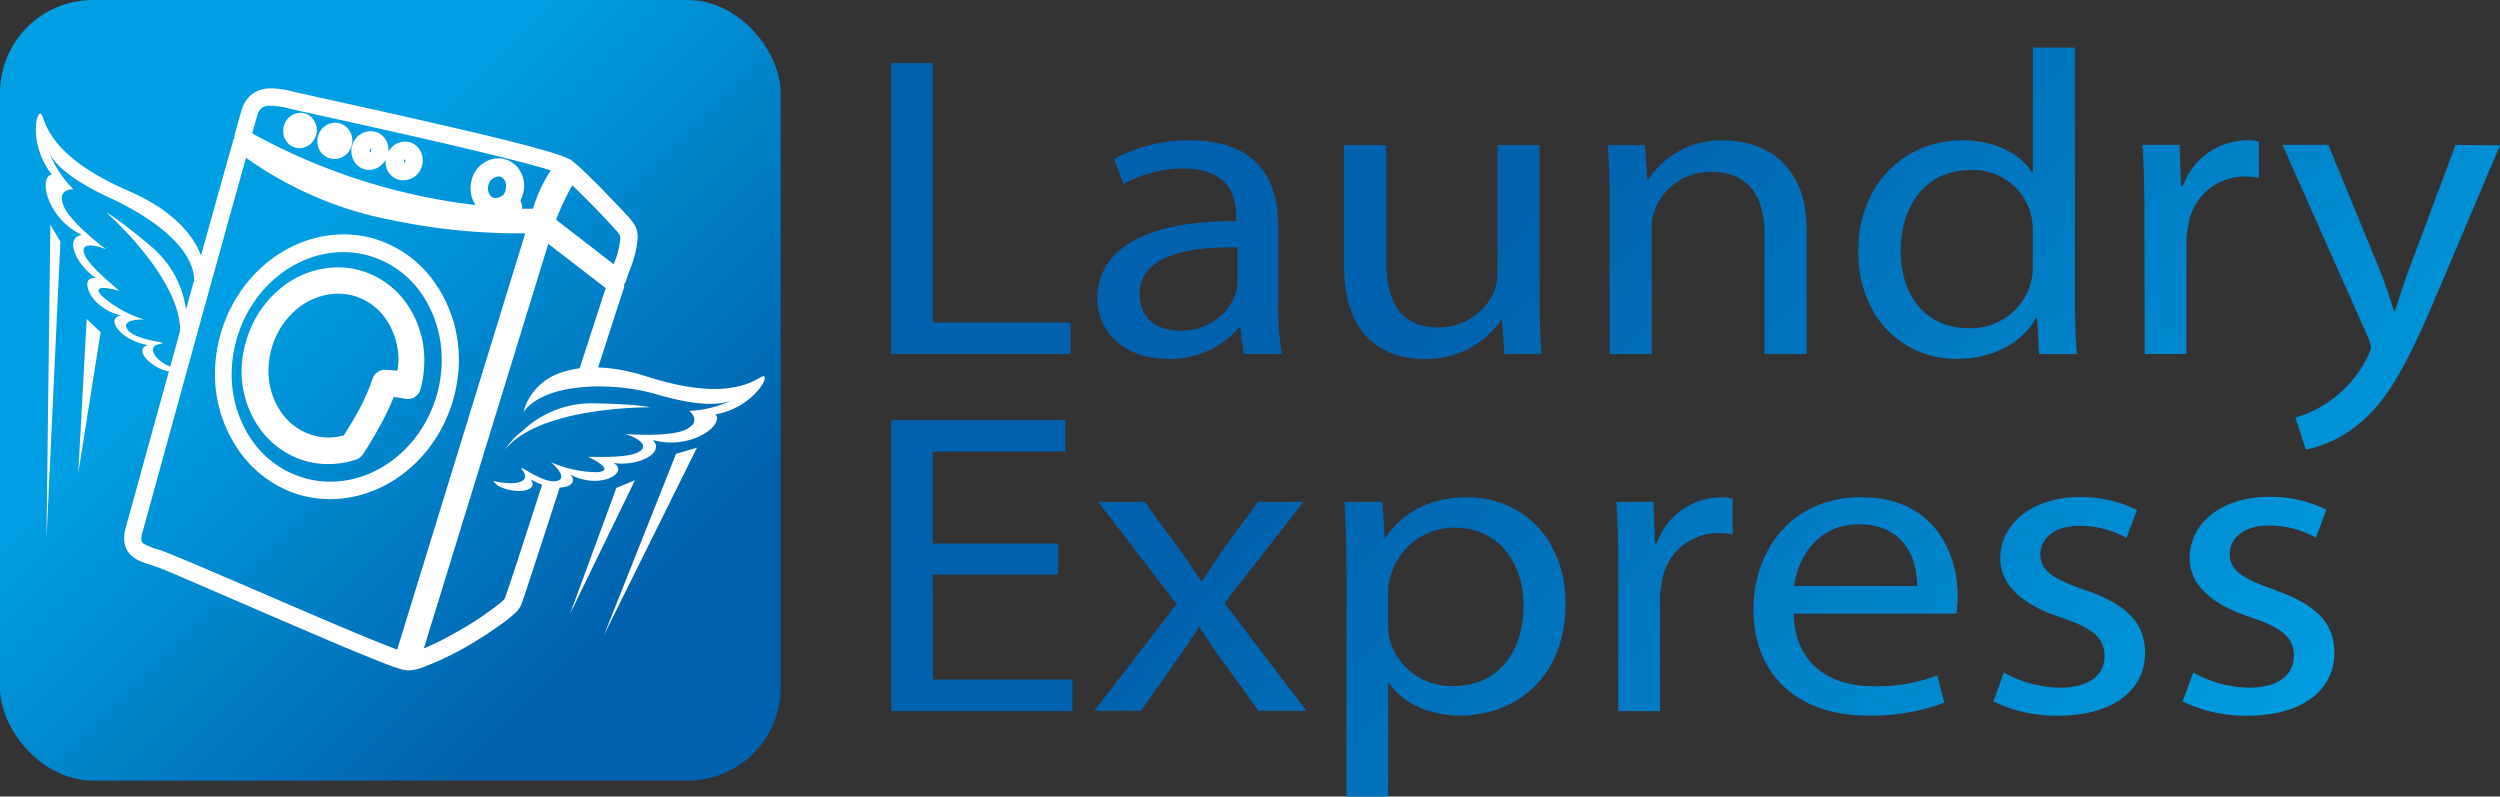 <svg xmlns="http://www.w3.org/2000/svg" xmlns:xlink="http://www.w3.org/1999/xlink" viewBox="0 0 269.02 85.71"><rect x="0" y="0" width="269.02" height="85.71" fill="#333333" stroke="none"/><defs><style>.cls-1{fill:url(#linear-gradient)}.cls-2{fill:url(#linear-gradient-2)}.cls-3{fill:#fff}</style><linearGradient id="linear-gradient" x1="244.86" x2="165.88" y1="88.67" y2="21.07" gradientUnits="userSpaceOnUse"><stop offset="0" stop-color="#009fe3"/><stop offset="1" stop-color="#0062ae"/></linearGradient><linearGradient id="linear-gradient-2" x1="28.5" x2="66.44" y1="28.5" y2="66.43" xlink:href="#linear-gradient"/></defs><title>Asset 4</title><g id="Layer_2" data-name="Layer 2"><g id="Layer_1-2" data-name="Layer 1"><path d="M115.2,34.71H100.37V6.79H95.9V38.1h19.3Zm2.88-2.56c0,3.25,2.57,6.46,7.62,6.46a9.64,9.64,0,0,0,7.62-3.35h.15l.36,2.83h4.12a28.67,28.67,0,0,1-.41-5.39V24.31c0-4.51-1.85-9.2-9.47-9.2a16.74,16.74,0,0,0-8.18,2l1,2.69a13.41,13.41,0,0,1,6.48-1.67c5.1,0,5.66,3.35,5.66,5.2v.46C123.43,23.75,118.08,26.72,118.08,32.16Zm15.08-5.53v3.9a3.9,3.9,0,0,1-.26,1.3,6.18,6.18,0,0,1-6,3.76c-2.32,0-4.27-1.25-4.27-3.9C122.61,27.33,128.22,26.54,133.16,26.63ZM230.79,38.1h4.48v-12a10.47,10.47,0,0,1,.21-1.91A6.12,6.12,0,0,1,241.54,19a7.52,7.52,0,0,1,1.54.14V15.24a5.4,5.4,0,0,0-1.29-.14A7.38,7.38,0,0,0,234.9,20h-.21l-.15-4.41h-4c.15,2.09.21,4.37.21,7Zm-20.17.51c4.07,0,7.1-1.91,8.49-4.41h.1l.21,3.9h4.07c-.15-1.53-.21-3.81-.21-5.81V5.12h-4.53V18.54h-.1c-1.13-1.81-3.71-3.44-7.51-3.44-6.07,0-11.22,4.6-11.17,12.08C200,34,204.59,38.62,210.61,38.62ZM212,18.31a6.36,6.36,0,0,1,6.74,6.46v3.9a6.45,6.45,0,0,1-.21,1.77,6.69,6.69,0,0,1-6.64,4.88c-4.89,0-7.36-3.76-7.36-8.32C204.54,22,207.32,18.31,212,18.31Zm-58.72,20.3a9.57,9.57,0,0,0,8.24-4.18h.1l.26,3.67h4c-.15-1.77-.21-3.81-.21-6.13V15.62h-4.53v13.8a5.46,5.46,0,0,1-.41,2.09,6.55,6.55,0,0,1-6,3.72c-4.12,0-5.56-2.88-5.56-7.16V15.62h-4.53V28.77C144.69,36.66,149.37,38.62,153.28,38.62ZM100.37,61.83h13.48V58.49H100.37v-9.9h14.26V45.2H95.9V76.52H115.4V73.12h-15ZM140.26,54h-4.89l-3.5,4.79c-.82,1.21-1.65,2.37-2.47,3.72h-.15c-.82-1.25-1.6-2.42-2.52-3.67L123.17,54h-5l8.44,11-8.85,11.48h5l3.6-5.06c.93-1.35,1.8-2.56,2.63-3.9h.1c.88,1.35,1.7,2.6,2.68,3.9l3.65,5.06h5.15L131.77,64.9Zm104.42,9.43c-3.24-1.12-4.74-2-4.74-3.81,0-1.67,1.49-3.07,4.17-3.07a10.46,10.46,0,0,1,5.1,1.3l1.13-3a13.49,13.49,0,0,0-6.12-1.39c-5.35,0-8.6,3-8.6,6.6,0,2.69,2.11,4.92,6.59,6.37,3.35,1.12,4.63,2.18,4.63,4.14S245.3,74,242,74a12.79,12.79,0,0,1-6-1.63l-1.13,3.11a15.45,15.45,0,0,0,7,1.53c5.92,0,9.32-2.79,9.32-6.74C251.22,66.9,249,64.95,244.68,63.46Zm-44.31-9.94c-7.26,0-11.68,5.34-11.68,12.13S193.27,77,200.94,77a22,22,0,0,0,8.29-1.39l-.77-2.93a17.92,17.92,0,0,1-6.9,1.16c-4.53,0-8.44-2.28-8.54-7.81h17.5a13.9,13.9,0,0,0,.15-1.9C210.66,60,208.5,53.52,200.37,53.52Zm-7.31,9.57c.36-2.83,2.37-6.64,6.95-6.64,5.1,0,6.33,4,6.28,6.64Zm71.18-47.47-4.94,13.2c-.62,1.63-1.13,3.35-1.59,4.69h-.1c-.41-1.35-1-3.11-1.6-4.6l-5.46-13.29h-4.94l9.21,20.72a3.28,3.28,0,0,1,.31,1.07,2.74,2.74,0,0,1-.36,1A12.64,12.64,0,0,1,251,42.94a12.39,12.39,0,0,1-4,2l1.13,3.44a12.82,12.82,0,0,0,5.56-2.65c3.09-2.42,5.3-6.37,8.54-14.08l6.79-16ZM224.3,63.46c-3.24-1.12-4.74-2-4.74-3.81,0-1.67,1.49-3.07,4.17-3.07a10.46,10.46,0,0,1,5.1,1.3l1.13-3a13.49,13.49,0,0,0-6.12-1.39c-5.35,0-8.6,3-8.6,6.6,0,2.69,2.11,4.92,6.59,6.37,3.35,1.12,4.63,2.18,4.63,4.14S224.92,74,221.63,74a12.79,12.79,0,0,1-6-1.63l-1.13,3.11a15.45,15.45,0,0,0,7,1.53c5.92,0,9.32-2.79,9.32-6.74C230.84,66.9,228.63,64.95,224.3,63.46Zm-66.39-9.94c-4.07,0-7,1.63-8.85,4.37H149L148.75,54h-4.07c.1,2.14.21,4.46.21,7.34V85.71h4.48V73.5h.1C151,75.73,153.85,77,157.14,77c5.87,0,11.32-4,11.32-12.08C168.46,58.12,163.93,53.52,157.91,53.52Zm-1.54,20.3A6.89,6.89,0,0,1,149.58,69a8.3,8.3,0,0,1-.21-1.67V63.51a6.06,6.06,0,0,1,.31-1.67,7.1,7.1,0,0,1,6.85-5.06c4.79,0,7.41,3.86,7.41,8.36C163.93,70.29,161.16,73.82,156.37,73.82Zm33.5-35.72h4.53V24.68c0-7.71-5.35-9.57-8.8-9.57a9.35,9.35,0,0,0-8.24,4.23h-.1L177,15.62h-4c.15,1.86.21,3.76.21,6.09V38.1h4.53V24.58a5.37,5.37,0,0,1,.31-1.91,6.36,6.36,0,0,1,6.07-4.18c4.27,0,5.76,3,5.76,6.64ZM178.29,58.44h-.21L177.93,54h-4c.15,2.09.21,4.37.21,7V76.52h4.48v-12a10.47,10.47,0,0,1,.21-1.91,6.12,6.12,0,0,1,6.07-5.25,7.44,7.44,0,0,1,1.54.14V53.66a5.35,5.35,0,0,0-1.29-.14A7.38,7.38,0,0,0,178.29,58.44Z" class="cls-1"/><rect width="84" height="84" class="cls-2" rx="10" ry="10"/><path d="M21.83,28.29s-.5-4.5-8-7.75-8.75-6.5-9.25-8-1.75,2.75,1,6.25c-1.5.25-.5,4.75,3.25,6.5-2,.25-.58,3.33,1.58,4.67-2-.5-1,3.17,2.67,4-1.83.17-.17,2.67,2.83,3.17-1.67.5.5,2.5,2.17,2.83,0,0,.42,0,.25-.5,0,0-1.5-.58-1.83-1.58s1.33-.83.92-1-3.08-.42-3.75-1.5,1.83-1,1.83-1a12.39,12.39,0,0,1-4.5-2.5c-1.5-1.58,1.83-.58,1.83-.58C11.75,30.29,9.08,28.21,9,27s2.42-.17,2.42-.17S7.58,24,6.83,22.12s1.08-1.75,1.08-1.75a11.69,11.69,0,0,1-2.67-4.08c.5,1.25,2.25,3,6.58,5s9.42,5.42,9.08,9.42" class="cls-3"/><path d="M20.08,33.83a10.82,10.82,0,0,0-3.85-7.34c-3.73-3.15-4.78-3.61-4.78-3.61S19.73,30.1,19.38,36" class="cls-3"/><path d="M58.51,41.08s3.34-3.06,11.12-.56,10.87.87,12.23.07-.49,3.22-4.87,4c1,1.18-2.75,3.9-6.73,2.75,1.34,1.5-1.76,2.89-4.27,2.47,1.83.94-1.33,3-4.64,1.25,1.27,1.33-1.63,2.12-4.22.52.92,1.47-2,1.55-3.5.71a2.85,2.85,0,0,1-.57-.54s2.23.55,3.13,0-.45-1.51,0-1.36,2.6,1.72,3.81,1.34-.72-2-.72-2a12.4,12.4,0,0,0,5,1.08c2.17-.2-1-1.65-1-1.65,1.47,0,4.85.15,5.74-.74s-1.71-1.72-1.71-1.72,4.75.39,6.52-.49.34-2,.34-2A11.71,11.71,0,0,0,78.9,43c-1.2.61-3.67.78-8.25-.57s-11.93-1.34-14.32,1.89h0A6,6,0,0,1,58.51,41.08Z" class="cls-3"/><path d="M56.19,46.4a10.82,10.82,0,0,1,7.73-3c4.88.09,6,.43,6,.43S58,43.71,54.33,48.42A7.55,7.55,0,0,1,56.19,46.4Z" class="cls-3"/><path d="M68.44,24.5a3.76,3.76,0,0,0-.42-.69h0c-.11-.14-.23-.29-.42-.5-.64-.72-1.89-2-3.12-3.27-.62-.62-1.23-1.22-1.76-1.72a14.81,14.81,0,0,0-1.32-1.14A2.31,2.31,0,0,0,61,17a17,17,0,0,0-2.16-.74c-3.37-1-9.66-2.45-15.41-3.75s-10.94-2.42-12-2.68a9.83,9.83,0,0,0-2.25-.32,3.43,3.43,0,0,0-2,.58A3.29,3.29,0,0,0,26,11.83c-.08.26-.34,1.2-.76,2.68a.93.93,0,0,0,0,.34.91.91,0,0,0-.14.24C22.16,25.47,13.47,57,13.47,57V57a4.39,4.39,0,0,0-.11.94,2.54,2.54,0,0,0,.31,1.26,2.4,2.4,0,0,0,.6.7,4.2,4.2,0,0,0,1.13.61c.4.16.82.28,1.27.42l.5.19c1,.38,2.9,1.21,5.31,2.25,3.62,1.56,8.29,3.59,12.31,5.3,2,.86,3.87,1.63,5.35,2.23.74.3,1.4.55,1.93.75s1,.34,1.28.42a1.28,1.28,0,0,1,.42.07h.18a4.75,4.75,0,0,0,1.39-.27,33.11,33.11,0,0,0,6.25-3.13c1.06-.65,2-1.31,2.8-1.9a11.73,11.73,0,0,0,1-.83,2.83,2.83,0,0,0,.66-.86c.06-.14.12-.3.21-.56.57-1.64,2.21-6.69,4.09-12.51a4.51,4.51,0,0,1-1.85-.4c-1,3-1.89,5.85-2.62,8.06-.43,1.32-.8,2.43-1.07,3.24l-.34,1-.15.42a3.41,3.41,0,0,1-.52.51,35.2,35.2,0,0,1-5.2,3.4,31,31,0,0,1-2.89,1.43l-.09,0L59,26.24,65.18,31c-.76,2.31-1.88,5.76-3.11,9.59a17.75,17.75,0,0,1,2-.15c1.26-3.89,2.37-7.34,3.08-9.48a.94.94,0,0,0,0-.37.92.92,0,0,0,.19-.3c.22-.65.39-1.15.48-1.39a10.23,10.23,0,0,0,.79-3.27A2.68,2.68,0,0,0,68.44,24.5ZM42.74,69.9,42,69.62c-3.06-1.18-8.85-3.67-14.05-5.92l-7-3-2.41-1c-.64-.26-1.07-.43-1.35-.52a7.4,7.4,0,0,1-1.68-.64.65.65,0,0,1-.23-.22.68.68,0,0,1-.07-.34,2.55,2.55,0,0,1,.07-.52l.37-1.34c1.63-5.89,8-29.14,10.83-39.14A39.79,39.79,0,0,0,42.24,23.7a66.8,66.8,0,0,0,13.57,1.41h.71Zm11.7-49.48a1.39,1.39,0,0,1-.22.43.89.89,0,0,0-.06.14.93.93,0,0,0-.19.1,1,1,0,0,1-.58.21l-.23,0a.84.84,0,0,1-.46-.35,1.2,1.2,0,0,1-.19-.66,1.39,1.39,0,0,1,.06-.41,1.17,1.17,0,0,1,1-.88l.24,0a.85.85,0,0,1,.46.35,1.19,1.19,0,0,1,.19.66,1.4,1.4,0,0,1-.06.41Zm4.66-1.82a15.59,15.59,0,0,0-1.75,3.86l-1.19,0a.93.93,0,0,0,0-.42L56,21.55a3.25,3.25,0,0,0,.25-.58l-.9-.28.9.28a3.3,3.3,0,0,0,.15-1,3.06,3.06,0,0,0-.52-1.72,2.7,2.7,0,0,0-2.25-1.21,3,3,0,0,0-2.84,2.21,3.28,3.28,0,0,0-.15,1A3.08,3.08,0,0,0,51.14,22l0,.06a65.64,65.64,0,0,1-24-7.71c.3-1.07.5-1.78.55-1.94a1.43,1.43,0,0,1,.49-.8,1.58,1.58,0,0,1,1-.23,8.06,8.06,0,0,1,1.81.27c.66.16,2.72.61,5.48,1.22,4.14.92,9.86,2.19,14.69,3.35,2.41.58,4.61,1.13,6.27,1.58.73.2,1.35.38,1.84.54C59.23,18.42,59.17,18.49,59.09,18.59Zm7,9.64-.07.19-6.19-4.79c.27-.71.57-1.41.86-2a15.59,15.59,0,0,1,.89-1.69h0l0,0c.77.73,1.7,1.66,2.54,2.53.59.6,1.13,1.18,1.55,1.63l.53.58.25.29h0a2.17,2.17,0,0,1,.23.35.81.81,0,0,1,.06.35A8.8,8.8,0,0,1,66.11,28.24ZM40.48,25.75A12,12,0,0,0,37,25.22c-5.81,0-11.24,4.16-13.17,10.41a15.66,15.66,0,0,0-.7,4.6,14.37,14.37,0,0,0,2.4,8A12.23,12.23,0,0,0,32,53.18a12,12,0,0,0,3.52.53c5.8,0,11.24-4.16,13.16-10.41a15.67,15.67,0,0,0,.7-4.6,14.37,14.37,0,0,0-2.4-8A12.22,12.22,0,0,0,40.48,25.75Zm6.45,17c-1.7,5.53-6.48,9.09-11.37,9.08a10.07,10.07,0,0,1-3-.45A10.34,10.34,0,0,1,27,47.22a12.49,12.49,0,0,1-2.07-7,13.76,13.76,0,0,1,.62-4c1.7-5.53,6.48-9.09,11.37-9.09a10.08,10.08,0,0,1,3,.45,10.34,10.34,0,0,1,5.54,4.17,12.5,12.5,0,0,1,2.07,7A13.78,13.78,0,0,1,46.93,42.75ZM39,29.17a9,9,0,0,0-2.65-.4,9.75,9.75,0,0,0-6,2.13,11.24,11.24,0,0,0-3.79,5.57A11.53,11.53,0,0,0,26,39.87a10.64,10.64,0,0,0,1.78,6,9.17,9.17,0,0,0,4.91,3.68,8.9,8.9,0,0,0,2.63.39,9.37,9.37,0,0,0,3-.49,1.42,1.42,0,0,0,.73-.56c.23-.34.91-1.4,1.66-2.74a28.87,28.87,0,0,0,1.66-3.43,12,12,0,0,1,1.22.19,1.41,1.41,0,0,0,1.65-1,11.55,11.55,0,0,0,.42-3.06,10.65,10.65,0,0,0-1.78-6A9.15,9.15,0,0,0,39,29.17Zm3.79,10.71c-.41,0-.86-.08-1.34-.09a1.41,1.41,0,0,0-1.37,1,22.24,22.24,0,0,1-1.8,3.94c-.49.88-1,1.63-1.26,2.11a6.44,6.44,0,0,1-1.64.24,6.11,6.11,0,0,1-1.8-.27,6.34,6.34,0,0,1-3.4-2.56,7.83,7.83,0,0,1-1.29-4.38,8.68,8.68,0,0,1,.39-2.56,8.43,8.43,0,0,1,2.83-4.18,7,7,0,0,1,4.26-1.53,6.15,6.15,0,0,1,1.82.27,6.33,6.33,0,0,1,3.4,2.56,7.83,7.83,0,0,1,1.29,4.37A8.55,8.55,0,0,1,42.76,39.88Zm-2.3-25.7h0ZM37.56,14a1.78,1.78,0,0,0-1.49-.8,1.94,1.94,0,0,0-1.83,1.4h0a2.06,2.06,0,0,0-.09.61,2,2,0,0,0,.33,1.1,1.8,1.8,0,0,0,1,.72,1.76,1.76,0,0,0,.52.08,1.94,1.94,0,0,0,1.83-1.4h0a2.06,2.06,0,0,0,.09-.6A2,2,0,0,0,37.56,14Zm6.58,1.32a1.89,1.89,0,0,0-.56-.08,2,2,0,0,0-1.77,1.09c0-.07,0-.13,0-.2a2.09,2.09,0,0,0-.35-1.17,1.91,1.91,0,0,0-1-.76,1.87,1.87,0,0,0-.55-.08,2.08,2.08,0,0,0-2,1.5,2.21,2.21,0,0,0-.1.65,2.09,2.09,0,0,0,.35,1.17,1.91,1.91,0,0,0,1,.76,1.88,1.88,0,0,0,.55.08,2,2,0,0,0,1.77-1.09c0,.07,0,.13,0,.2a2.1,2.1,0,0,0,.35,1.17,1.91,1.91,0,0,0,1,.76h0a1.89,1.89,0,0,0,.56.08,2.08,2.08,0,0,0,2-1.5,2.23,2.23,0,0,0,.1-.65,2.1,2.1,0,0,0-.35-1.17A1.91,1.91,0,0,0,44.14,15.31Zm-4.19.9-.09.15-.06,0h0l0,0,0-.12v-.09l.09-.15.06,0h0l0,0,0,.12Zm3.67,1.13-.09.15-.06,0h0l0,0,0-.12,0-.09h0l.09-.14.06,0h0l0,0,0,.12ZM32.86,12.22h0a1.75,1.75,0,0,0-.51-.08,1.9,1.9,0,0,0-1.79,1.37h0a2,2,0,0,0-.09.59,1.91,1.91,0,0,0,.32,1.07,1.76,1.76,0,0,0,.94.7h0a1.75,1.75,0,0,0,.51.08A1.9,1.9,0,0,0,34,14.59h0a2,2,0,0,0,.09-.59,1.92,1.92,0,0,0-.32-1.07A1.76,1.76,0,0,0,32.86,12.22Z" class="cls-3"/><polygon points="75 48.17 65 68.33 72.75 48.83 75 48.17" class="cls-3"/><polygon points="68.33 51.67 61.33 66.08 66.33 52.5 68.33 51.67" class="cls-3"/><polygon points="5.42 24.17 5 58 6.5 26 5.42 24.17" class="cls-3"/><polygon points="9.33 34.33 8.42 50.92 10.83 35.75 9.33 34.33" class="cls-3"/></g></g></svg>